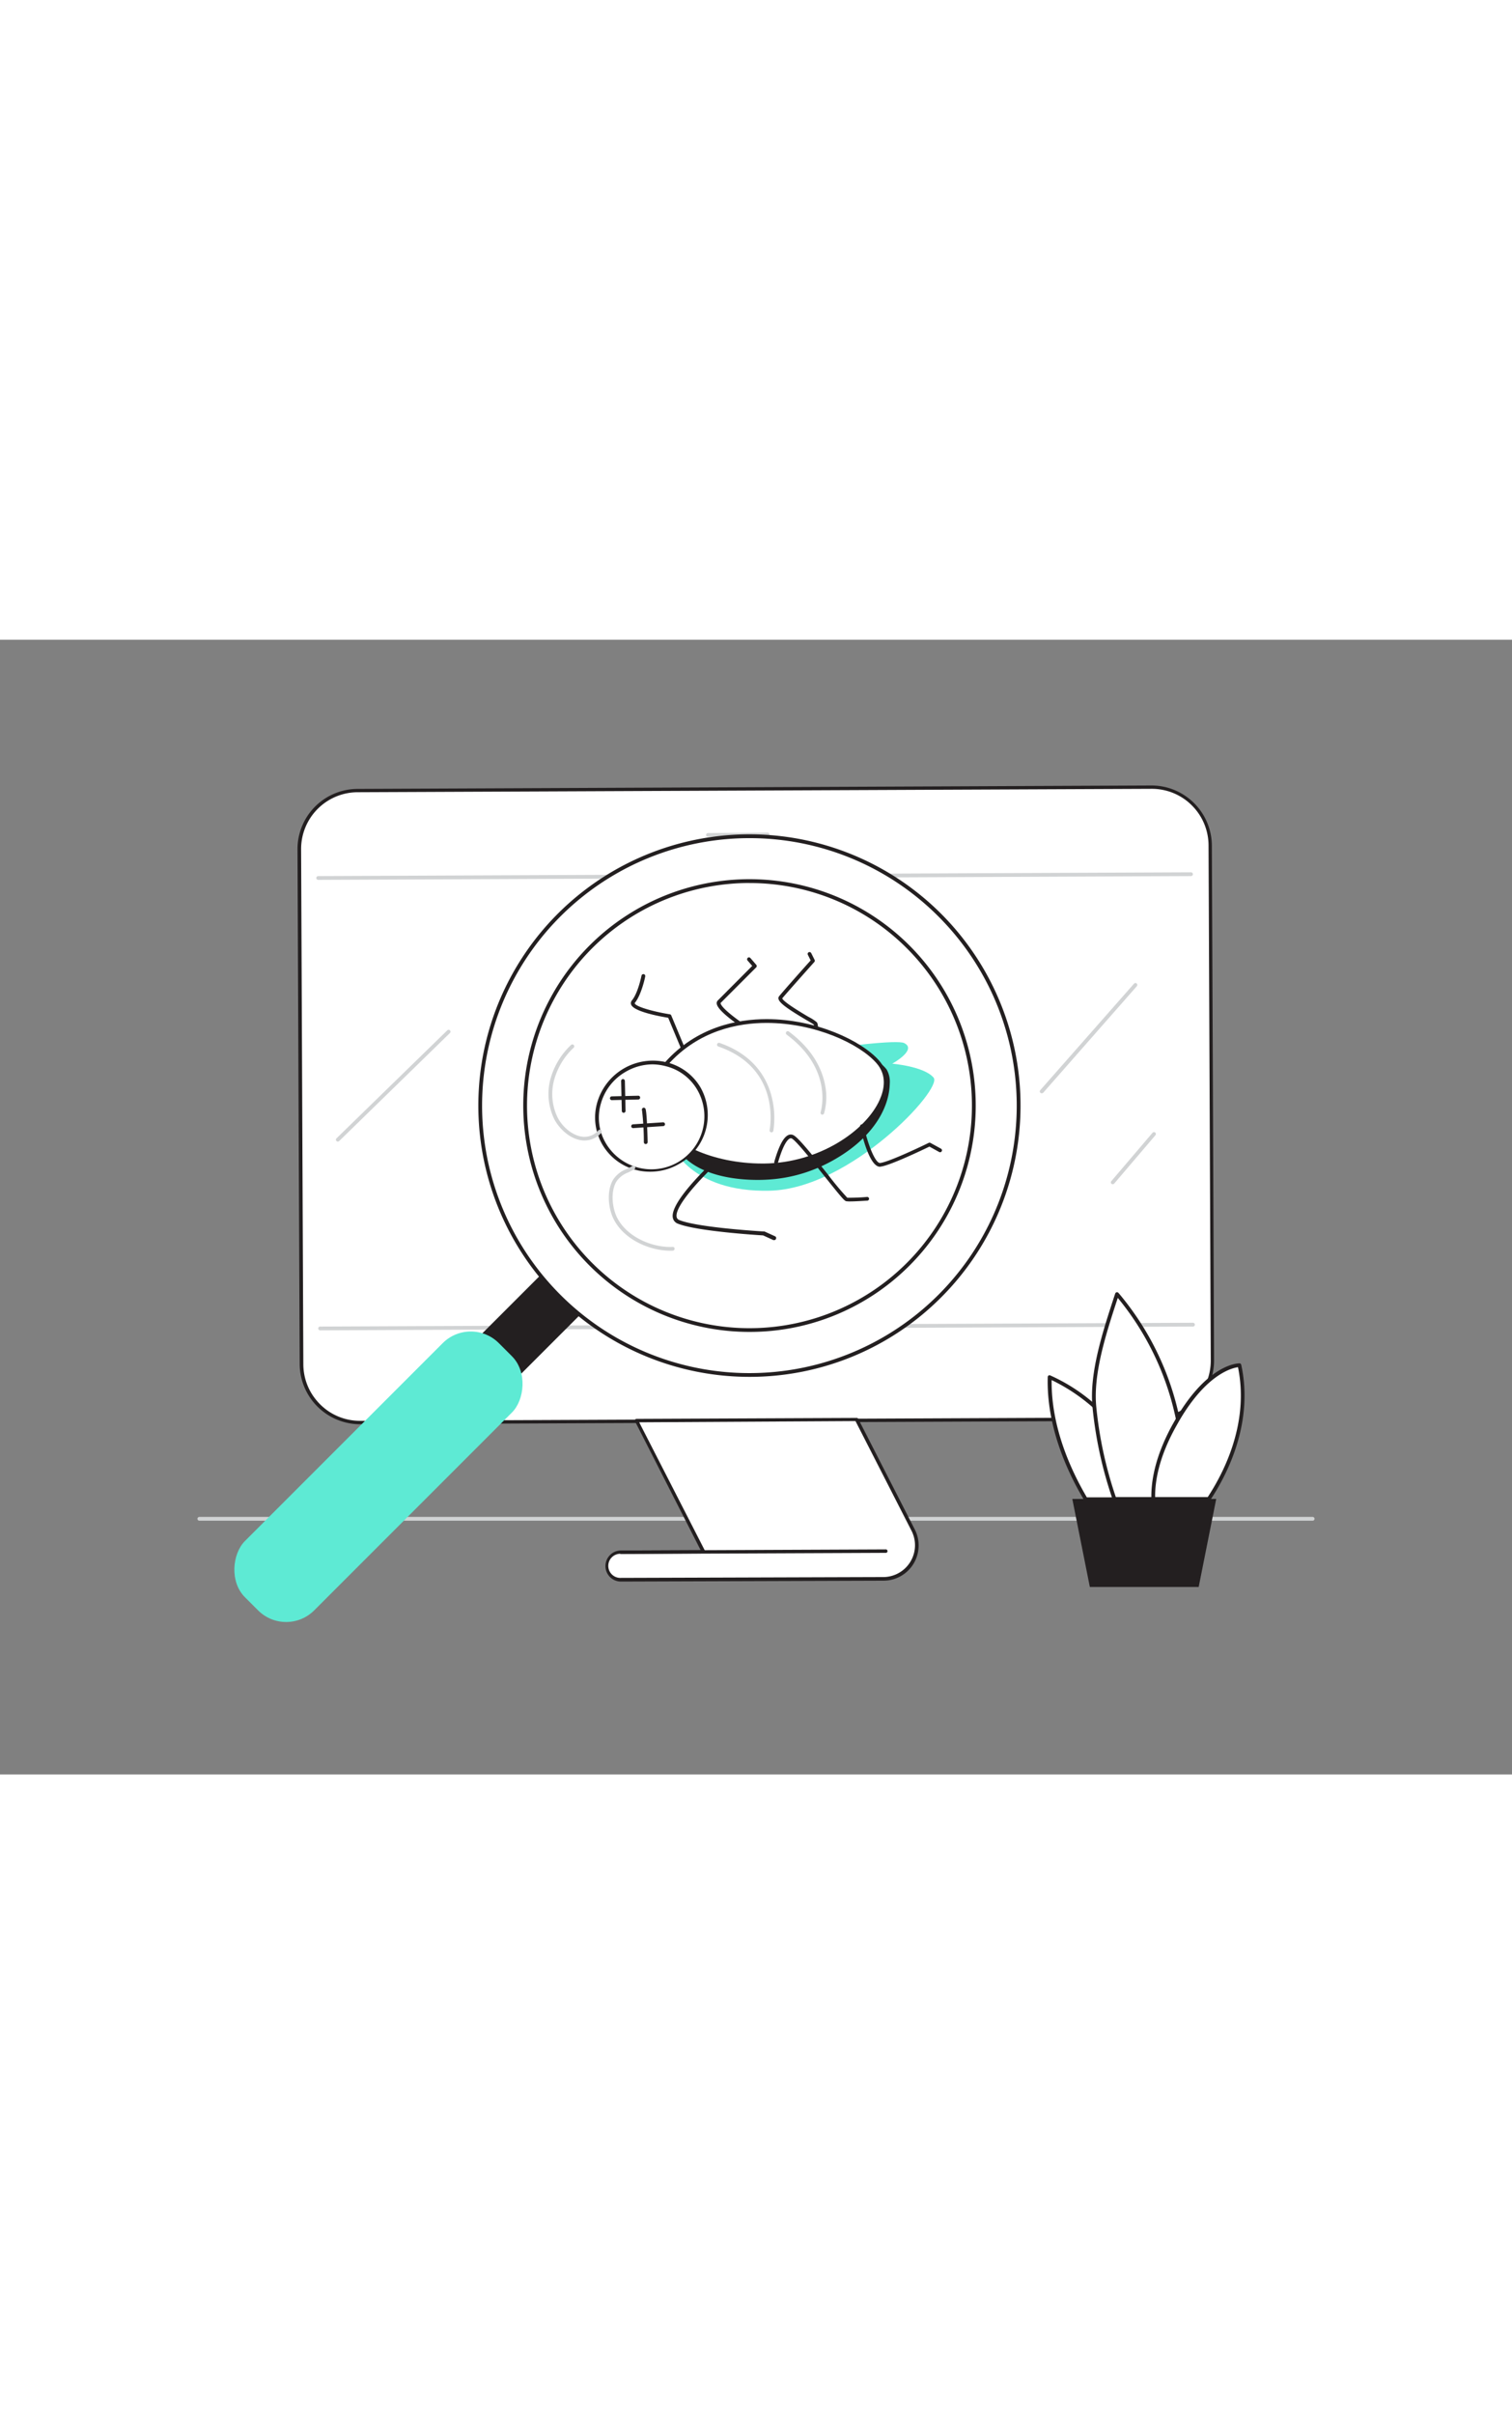<svg xmlns="http://www.w3.org/2000/svg" viewBox="0 0 400 300" data-imageid="bug-fixed-flatline"
    imageName="Bug Fixed" class="illustrations_image" style="width: 188px;">
    <rect x="0" y="0" width="400" height="300" fill="#808080" stroke="none"/>
    <g id="_29" data-name="#29">
        <path
            d="M347.26,232.91H52.74a.5.5,0,0,1-.5-.5.51.51,0,0,1,.5-.5H347.26a.51.51,0,0,1,.5.5A.5.5,0,0,1,347.26,232.91Z"
            fill="#d1d3d4" />
        <rect x="79.49" y="39.42" width="241.01" height="167.08" rx="15.49"
            transform="translate(-0.53 0.86) rotate(-0.25)" fill="#fff" />
        <path
            d="M95.28,207.41a16,16,0,0,1-16-15.88l-.58-136.1a15.93,15.93,0,0,1,15.88-16l210-.91h.07a16,16,0,0,1,15.95,15.88l.58,136.1a15.94,15.94,0,0,1-15.88,16l-210,.9Zm209.38-168-210,.9a15,15,0,0,0-15,15.1l.59,136.1a15,15,0,0,0,15,15h.06l210-.91a15,15,0,0,0,15-15.09l-.59-136.1a15,15,0,0,0-15-15Zm0-.46h0Z"
            fill="#231f20" />
        <path
            d="M241.54,235.42,226.6,206.19l-58.25.25,17.76,34.72-21.84.09a3.64,3.64,0,0,0-3.63,3.66h0a3.64,3.64,0,0,0,3.65,3.63l69.38-.22A8.87,8.87,0,0,0,241.54,235.42Z"
            fill="#fff" />
        <path
            d="M164.28,249a4.1,4.1,0,0,1-2.91-7,4,4,0,0,1,2.89-1.21l21.1-.09L168,206.65a.45.45,0,0,1,.4-.66l58.25-.25h0a.44.44,0,0,1,.4.24L242,235.21h0a9.31,9.31,0,0,1-8.28,13.56l-69.38.23Zm4.82-42.1,17.42,34a.48.48,0,0,1,0,.45.47.47,0,0,1-.39.22l-21.84.09a3.19,3.19,0,1,0,0,6.37h0l69.38-.22a8.41,8.41,0,0,0,7.47-12.24l-14.82-29Z"
            fill="#231f20" />
        <line x1="164.27" y1="241.25" x2="234.23" y2="240.95" fill="#fff" />
        <path d="M164.27,241.71a.46.46,0,0,1,0-.91l70-.3h0a.46.46,0,1,1,0,.91l-70,.3Z"
            fill="#231f20" />
        <path d="M84.18,63.48a.5.5,0,0,1-.5-.5.5.5,0,0,1,.5-.5l230.9-1h0a.5.5,0,1,1,0,1l-230.91,1Z"
            fill="#d1d3d4" />
        <path
            d="M84.69,182.58a.51.51,0,0,1-.5-.5.5.5,0,0,1,.5-.5l230.91-1h0a.51.51,0,0,1,.5.5.5.5,0,0,1-.5.5l-230.91,1Z"
            fill="#d1d3d4" />
        <path
            d="M187.3,52.11a.5.5,0,0,1-.5-.5.5.5,0,0,1,.5-.5L203.07,51h0a.51.51,0,0,1,.5.5.5.5,0,0,1-.5.5l-15.78.07Z"
            fill="#d1d3d4" />
        <rect x="119.85" y="136.64" width="13.81" height="116.03"
            transform="translate(174.77 -32.61) rotate(45)" fill="#231f20" />
        <path
            d="M90.61,241.06a.5.5,0,0,1-.35-.14l-9.77-9.77a.5.5,0,0,1,0-.7l82.05-82a.5.5,0,0,1,.7,0l9.77,9.77a.5.5,0,0,1,0,.7l-82,82A.52.52,0,0,1,90.61,241.06ZM81.55,230.8l9.06,9.06L172,158.52l-9.06-9.06Z"
            fill="#231f20" />
        <rect x="87.16" y="173.79" width="25.92" height="95" rx="10.5"
            transform="translate(185.8 -5.98) rotate(45)" fill="#5eead4" class="target-color" />
        <circle cx="198.24" cy="123.17" r="71.25" fill="#fff" />
        <path
            d="M198.24,194.88a71.72,71.72,0,1,1,50.73-21A71.51,71.51,0,0,1,198.24,194.88Zm0-142.43a70.72,70.72,0,1,0,50,20.69A70.56,70.56,0,0,0,198.24,52.45Z"
            fill="#231f20" />
        <circle cx="198.24" cy="123.17" r="59.37" fill="#fff" />
        <path
            d="M198.24,183a59.85,59.85,0,1,1,42.34-17.51A59.68,59.68,0,0,1,198.24,183Zm0-118.69a58.85,58.85,0,1,0,41.63,17.22A58.7,58.7,0,0,0,198.24,64.32Z"
            fill="#231f20" />
        <path
            d="M215.78,104.62h-.06a.49.49,0,0,1-.43-.56,6.18,6.18,0,0,0,0-2.32c-.12-.1-1-.66-1.94-1.19-4.64-2.75-7.19-4.46-7.4-5.61a.83.83,0,0,1,.17-.7c.93-1.16,7-8,8.34-9.46l-.74-1.49a.49.49,0,0,1,.22-.67.5.5,0,0,1,.67.23l.89,1.78a.48.48,0,0,1-.07.56c-.07.08-7.32,8.19-8.49,9.62.29.94,5.09,3.8,6.92,4.88a11.43,11.43,0,0,1,2.24,1.45c.45.61.3,2.33.22,3A.5.5,0,0,1,215.78,104.62Z"
            fill="#231f20" />
        <path
            d="M198.94,104.11a.48.48,0,0,1-.26-.07c-1.47-.92-8.81-5.61-9.06-7.81a1,1,0,0,1,.29-.88L199,86.23l-1.24-1.43a.52.52,0,0,1,.06-.71.5.5,0,0,1,.7.06l1.54,1.78a.51.51,0,0,1,0,.68l-9.44,9.44c.13,1.33,5.1,5,8.59,7.14a.5.5,0,0,1,.15.69A.48.48,0,0,1,198.94,104.11Z"
            fill="#231f20" />
        <path
            d="M181,109.24a.5.5,0,0,1-.47-.3l-3.76-9c-2.46-.4-9.12-1.66-9.8-3.48a1.13,1.13,0,0,1,.22-1.13c1.6-1.92,2.51-6.48,2.52-6.53a.5.5,0,0,1,.59-.39.48.48,0,0,1,.39.58c0,.2-1,4.87-2.73,7-.07.09-.06.12-.05.14.34.92,5.09,2.22,9.29,2.89a.49.49,0,0,1,.38.3l3.88,9.3a.52.52,0,0,1-.27.66A.63.63,0,0,1,181,109.24Z"
            fill="#231f20" />
        <path
            d="M177.69,133.53s4.74,12.66,26,12.13,45.77-26.89,43.3-29.88-10.95-3.7-10.95-3.7,6.68-3.69,3.17-5.45-55.74,6.15-63.48,10.55S177.69,133.53,177.69,133.53Z"
            fill="#5eead4" class="target-color" />
        <path
            d="M216.25,139.12a42.34,42.34,0,0,0,7.39-4.11c6-4.14,11.07-10.44,11.25-17.7a5.91,5.91,0,0,0-.73-3.39,7.23,7.23,0,0,0-2.56-2.11,24,24,0,0,0-5.58-2.67,21.29,21.29,0,0,0-7.17-.41c-10.44.7-21.69,2.62-30.54,8.62-5.2,3.54-13.11,12.57-7.39,18.66,5.23,5.56,15.17,6.67,22.33,6.22A39.14,39.14,0,0,0,216.25,139.12Z"
            fill="#231f20" />
        <path
            d="M200.47,142.81c-5.27,0-14.65-.86-19.91-6.46a7.46,7.46,0,0,1-2.07-6.2c.55-5,5.33-10.35,9.54-13.21,9.73-6.6,22.23-8.13,30.79-8.71a21.88,21.88,0,0,1,7.33.43,24.32,24.32,0,0,1,5.7,2.72,7.66,7.66,0,0,1,2.73,2.27,6.48,6.48,0,0,1,.81,3.67c-.16,6.55-4.34,13.15-11.46,18.1a43.08,43.08,0,0,1-7.48,4.16h0a39.19,39.19,0,0,1-13.17,3.14C202.61,142.76,201.64,142.81,200.47,142.81Zm21.14-33.69c-.94,0-1.86,0-2.72.1-8.44.57-20.77,2.08-30.3,8.54-3.36,2.29-8.56,7.5-9.11,12.5a6.53,6.53,0,0,0,1.81,5.41c6.13,6.52,18.33,6.29,21.93,6.06a38.08,38.08,0,0,0,12.84-3.07h0a42,42,0,0,0,7.3-4.06c6.86-4.77,10.88-11.07,11-17.3a5.39,5.39,0,0,0-.64-3.11,7,7,0,0,0-2.41-2,23.07,23.07,0,0,0-5.46-2.62A15.79,15.79,0,0,0,221.61,109.12Z"
            fill="#231f20" />
        <path
            d="M202.13,139c20.92-.17,38.33-18.11,30.06-27.43s-38.67-18.86-55.91.53C163.78,126.13,181.2,139.16,202.13,139Z"
            fill="#fff" />
        <path
            d="M201.7,139.48c-13.61,0-25.53-5.4-29.08-13.21-1.48-3.27-2.12-8.44,3.29-14.52,8.41-9.46,19.26-11.45,26.9-11.45h0c13,0,25,5.63,29.72,10.92,2.52,2.85,2.91,6.67,1.08,10.77-3.78,8.5-16.6,17.37-31.52,17.49Zm1.11-38.18c-7.43,0-18,1.93-26.16,11.11-4,4.5-5.07,9.15-3.12,13.45,3.34,7.35,15.15,12.62,28.19,12.62h.4c14.52-.12,27-8.68,30.62-16.89,1.17-2.64,2-6.46-.92-9.71-4.54-5.12-16.24-10.57-29-10.58Z"
            fill="#231f20" />
        <ellipse cx="172.34" cy="125.96" rx="14.51" ry="14.08"
            transform="translate(-39.89 103.04) rotate(-30)" fill="#fff" />
        <path
            d="M172,140.64a14.52,14.52,0,0,1-12.65-7.18h0A14.27,14.27,0,0,1,158,122.33a15.33,15.33,0,0,1,18.37-10.61,14.3,14.3,0,0,1,9,6.73,14.81,14.81,0,0,1-5.71,20.13A15.17,15.17,0,0,1,172,140.64Zm.69-28.38a14.21,14.21,0,0,0-7.13,1.94,14.06,14.06,0,0,0-6.59,8.4A13.24,13.24,0,0,0,160.21,133h0a14,14,0,0,0,24.26-14,13.31,13.31,0,0,0-8.35-6.26A14.34,14.34,0,0,0,172.68,112.26Z"
            fill="#231f20" />
        <path
            d="M224.86,148.5a6.4,6.4,0,0,1-1-.06c-.48-.1-1.26-1-5.57-6.39-3.2-4-7.6-9.53-8.81-10.19a.59.59,0,0,0-.52,0c-.54.23-1.67,1.33-3.08,6.16l-.08.27a.51.51,0,0,1-.64.32.5.5,0,0,1-.31-.63l.07-.24c1.18-4,2.38-6.26,3.66-6.8a1.54,1.54,0,0,1,1.37.07c1.3.7,4.6,4.77,9.13,10.44a76,76,0,0,0,5.07,6.07,51.84,51.84,0,0,0,5.22-.21.49.49,0,0,1,.54.46.5.5,0,0,1-.46.53C229.05,148.3,226.44,148.5,224.86,148.5Z"
            fill="#231f20" />
        <line x1="175.4" y1="128.08" x2="167.49" y2="128.61" fill="#fff" />
        <path
            d="M167.49,129.11a.5.5,0,0,1,0-1l7.91-.53a.51.51,0,0,1,.53.47.5.5,0,0,1-.47.53l-7.91.53Z"
            fill="#231f20" />
        <path d="M170.3,124.21c.35.71.53,8.62.53,8.62" fill="#fff" />
        <path
            d="M170.83,133.33a.5.5,0,0,1-.5-.49,73.39,73.39,0,0,0-.48-8.41.52.52,0,0,1,.25-.66.49.49,0,0,1,.65.22c.36.72.53,6.41.58,8.83a.51.51,0,0,1-.49.51Z"
            fill="#231f20" />
        <line x1="168.89" y1="121.05" x2="161.86" y2="121.22" fill="#fff" />
        <path
            d="M161.86,121.72a.5.5,0,0,1-.5-.48.5.5,0,0,1,.49-.52l7-.17h0a.49.49,0,0,1,.5.49.5.5,0,0,1-.48.51l-7,.17Z"
            fill="#231f20" />
        <line x1="164.85" y1="116.65" x2="165.03" y2="124.56" fill="#fff" />
        <path
            d="M165,125.06a.48.48,0,0,1-.5-.48l-.18-7.92a.5.5,0,0,1,.49-.51h0a.51.51,0,0,1,.5.49l.18,7.91a.5.5,0,0,1-.49.51Z"
            fill="#231f20" />
        <path
            d="M204,130.23H204a.51.51,0,0,1-.4-.59c.13-.67,3-16.41-13.57-22.1a.51.51,0,0,1-.31-.64.5.5,0,0,1,.63-.31c9.08,3.13,12.47,9.28,13.71,13.9a22.63,22.63,0,0,1,.53,9.34A.51.51,0,0,1,204,130.23Z"
            fill="#d1d3d4" />
        <path
            d="M217.57,125.55a.45.45,0,0,1-.16,0,.5.5,0,0,1-.31-.63c0-.11,3.59-11.18-9-20.53a.51.51,0,0,1-.1-.7.5.5,0,0,1,.7-.1c6.86,5.11,9,10.7,9.64,14.5a15.91,15.91,0,0,1-.34,7.15A.49.49,0,0,1,217.57,125.55Z"
            fill="#d1d3d4" />
        <path
            d="M204.81,158.72a.52.52,0,0,1-.21,0l-2.72-1.24c-1.52-.09-17.54-1.1-22.52-3.09a2.08,2.08,0,0,1-1.37-1.6c-.76-4,9.26-13.48,10.4-14.54a.5.5,0,0,1,.71,0,.5.5,0,0,1,0,.71c-3,2.78-10.65,10.66-10.1,13.63a1.1,1.1,0,0,0,.76.85c5,2,22.13,3,22.3,3a.58.58,0,0,1,.18,0l2.81,1.28a.49.49,0,0,1,.24.66A.48.48,0,0,1,204.81,158.72Z"
            fill="#231f20" />
        <path
            d="M232.79,139.33c-2.7,0-4.69-8.09-5.25-10.6a.52.52,0,0,1,.39-.6.51.51,0,0,1,.59.38c1,4.77,3,9.82,4.26,9.82h.05c1.95-.19,9.26-3.56,12.85-5.31a.5.5,0,0,1,.46,0l2.8,1.53a.49.49,0,0,1,.2.68.5.5,0,0,1-.68.2L245.88,134c-1.6.78-10.52,5.05-12.95,5.3Z"
            fill="#231f20" />
        <path
            d="M177.32,161.53c-5.86,0-13-3.33-15.36-9.2-1.05-2.65-1.42-6.77.23-9.56a7.3,7.3,0,0,1,3.57-2.83c.51-.25,1-.5,1.55-.81a.5.5,0,0,1,.69.17.51.51,0,0,1-.17.69c-.56.33-1.11.59-1.64.85a6.41,6.41,0,0,0-3.14,2.44c-1.42,2.39-1.15,6.18-.16,8.68,2.26,5.67,9.43,8.82,15.05,8.56a.47.47,0,0,1,.52.48.5.5,0,0,1-.48.52Z"
            fill="#d1d3d4" />
        <path
            d="M154.64,132.39a6.33,6.33,0,0,1-.86-.06c-3.24-.46-6-3.28-7.21-5.71a15.28,15.28,0,0,1-.95-10.49,19.45,19.45,0,0,1,5.45-9,.5.5,0,0,1,.7.72,18.31,18.31,0,0,0-5.18,8.56,14.27,14.27,0,0,0,.88,9.8c1.33,2.69,4,4.81,6.45,5.16a4.84,4.84,0,0,0,4.41-1.69.5.5,0,0,1,.71,0,.5.5,0,0,1,0,.7A5.89,5.89,0,0,1,154.64,132.39Z"
            fill="#d1d3d4" />
        <path d="M289.5,202.64a46.32,46.32,0,0,0-11.82-7.71c-.35,12.64,4.78,24.27,9.52,32.22h15.41"
            fill="#fff" />
        <path
            d="M302.61,227.65H287.2a.5.5,0,0,1-.43-.24c-4.58-7.68-9.95-19.55-9.59-32.49a.51.51,0,0,1,.23-.41.5.5,0,0,1,.46,0,46.35,46.35,0,0,1,12,7.79.5.5,0,0,1-.66.75,48,48,0,0,0-11-7.32c-.14,12.28,4.93,23.54,9.31,31h15.13a.5.5,0,0,1,.5.5A.5.5,0,0,1,302.61,227.65Z"
            fill="#231f20" />
        <path
            d="M311.59,206a73.67,73.67,0,0,0-16.08-33c-3.2,9.73-6.83,20.6-6,29.64a106.16,106.16,0,0,0,5.33,24.51h16.58"
            fill="#fff" />
        <path
            d="M311.41,227.65H294.83a.5.5,0,0,1-.47-.33A107.18,107.18,0,0,1,289,202.68c-.81-9,2.75-19.83,5.88-29.39l.15-.44a.53.53,0,0,1,.37-.34.52.52,0,0,1,.47.15,74.75,74.75,0,0,1,16.21,33.28.5.5,0,0,1-.39.59.51.51,0,0,1-.59-.4A74.19,74.19,0,0,0,295.71,174c-3.08,9.37-6.5,19.93-5.71,28.6a105.45,105.45,0,0,0,5.19,24.06h16.22a.5.5,0,0,1,.5.5A.5.5,0,0,1,311.41,227.65Z"
            fill="#231f20" />
        <path
            d="M319.78,227.16H305.1c-.14-4.35.84-10.93,5.56-19.47.32-.57.63-1.12.94-1.65,8.5-14.4,16.28-14.24,16.28-14.24C331.17,207,324.22,220.46,319.78,227.16Z"
            fill="#fff" />
        <path
            d="M319.78,227.66H305.1a.51.51,0,0,1-.5-.49c-.13-4.11.73-10.87,5.62-19.72.33-.58.64-1.12.94-1.66,8.56-14.49,16.42-14.46,16.73-14.49a.49.49,0,0,1,.48.39c3.33,15.35-3.69,29-8.17,35.74A.5.5,0,0,1,319.78,227.66Zm-14.19-1h13.92c4.36-6.64,11-19.68,8-34.33-1.64.22-8.3,1.85-15.45,14-.31.53-.61,1.08-.93,1.64C306.51,216.25,305.54,222.63,305.59,226.66Z"
            fill="#231f20" />
        <polygon points="317.11 250.44 288.32 250.44 283.68 227.16 321.75 227.16 317.11 250.44"
            fill="#231f20" />
        <path
            d="M275.58,119.91a.5.5,0,0,1-.33-.12.51.51,0,0,1-.05-.71L300,90.93a.49.49,0,0,1,.7-.05.51.51,0,0,1,.05.71L276,119.74A.51.51,0,0,1,275.58,119.91Z"
            fill="#d1d3d4" />
        <path
            d="M294.35,143.94a.52.52,0,0,1-.33-.12.51.51,0,0,1,0-.71l10.88-12.76a.52.52,0,0,1,.71-.06.51.51,0,0,1,.05.71l-10.88,12.76A.49.49,0,0,1,294.35,143.94Z"
            fill="#d1d3d4" />
        <path
            d="M89.37,132.68a.5.5,0,0,1-.35-.86l29.28-28.53a.5.5,0,1,1,.7.71L89.72,132.54A.52.52,0,0,1,89.37,132.68Z"
            fill="#d1d3d4" />
    </g>
</svg>